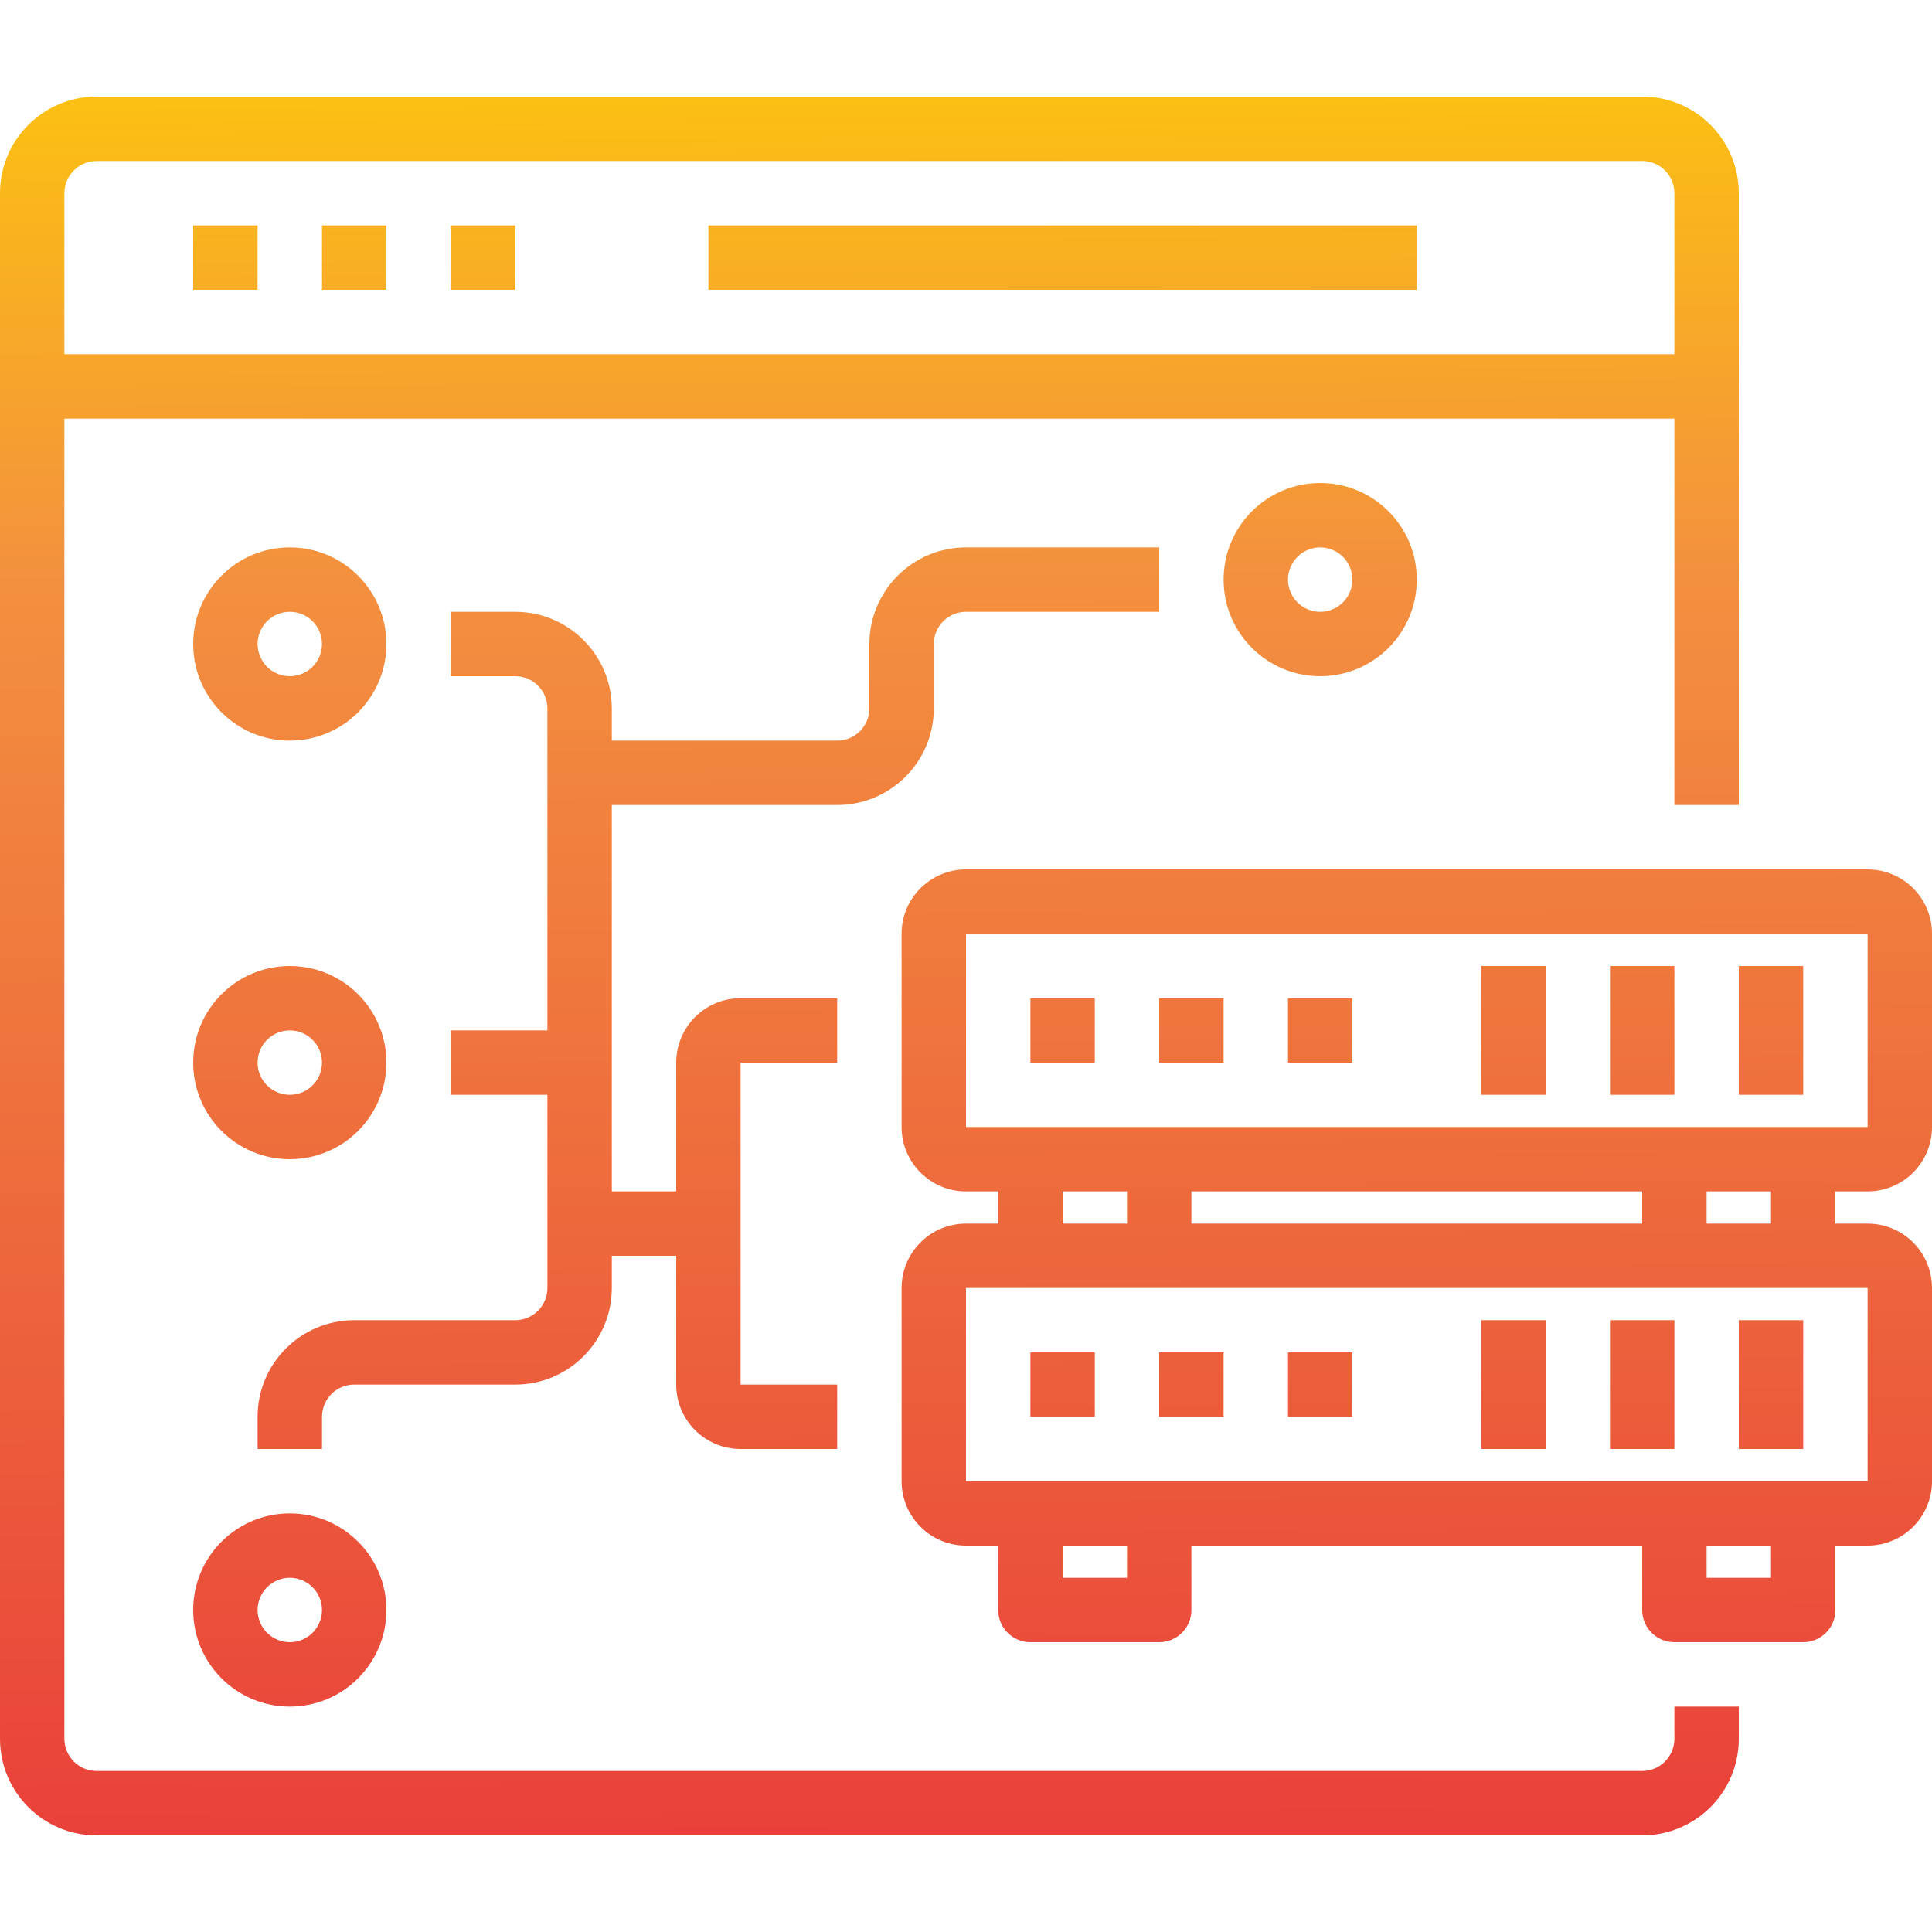 <svg height="480pt" viewBox="0 -24 480 480" width="480pt" xmlns="http://www.w3.org/2000/svg" xmlns:xlink="http://www.w3.org/1999/xlink"><linearGradient id="a"><stop offset="0" stop-color="#e93e3a"/><stop offset=".35" stop-color="#ed683c"/><stop offset=".7" stop-color="#f3903f"/><stop offset="1" stop-color="#fdc70c"/></linearGradient><linearGradient id="b" gradientUnits="userSpaceOnUse" x1="217.144" x2="214.816" xlink:href="#a" y1="443.208" y2="-18.696"/><linearGradient id="c" gradientUnits="userSpaceOnUse" x1="58.04" x2="55.704" xlink:href="#a" y1="444.008" y2="-17.888"/><linearGradient id="d" gradientUnits="userSpaceOnUse" x1="90.04" x2="87.704" xlink:href="#a" y1="443.848" y2="-18.048"/><linearGradient id="e" gradientUnits="userSpaceOnUse" x1="122.04" x2="119.704" xlink:href="#a" y1="443.688" y2="-18.216"/><linearGradient id="f" gradientUnits="userSpaceOnUse" x1="266.032" x2="263.704" xlink:href="#a" y1="442.96" y2="-18.936"/><linearGradient id="g" gradientUnits="userSpaceOnUse" x1="264.624" x2="262.288" xlink:href="#a" y1="442.968" y2="-18.936"/><linearGradient id="h" gradientUnits="userSpaceOnUse" x1="296.624" x2="294.288" xlink:href="#a" y1="442.8" y2="-19.096"/><linearGradient id="i" gradientUnits="userSpaceOnUse" x1="328.616" x2="326.288" xlink:href="#a" y1="442.64" y2="-19.256"/><linearGradient id="j" gradientUnits="userSpaceOnUse" x1="376.616" x2="374.288" xlink:href="#a" y1="442.4" y2="-19.496"/><linearGradient id="k" gradientUnits="userSpaceOnUse" x1="408.616" x2="406.288" xlink:href="#a" y1="442.24" y2="-19.656"/><linearGradient id="l" gradientUnits="userSpaceOnUse" x1="440.616" x2="438.28" xlink:href="#a" y1="442.072" y2="-19.824"/><linearGradient id="m" gradientUnits="userSpaceOnUse" x1="352.84" x2="350.512" xlink:href="#a" y1="442.52" y2="-19.376"/><linearGradient id="n" gradientUnits="userSpaceOnUse" x1="265.064" x2="262.736" xlink:href="#a" y1="442.96" y2="-18.936"/><linearGradient id="o" gradientUnits="userSpaceOnUse" x1="297.064" x2="294.728" xlink:href="#a" y1="442.8" y2="-19.096"/><linearGradient id="p" gradientUnits="userSpaceOnUse" x1="329.064" x2="326.728" xlink:href="#a" y1="442.64" y2="-19.256"/><linearGradient id="q" gradientUnits="userSpaceOnUse" x1="377.064" x2="374.728" xlink:href="#a" y1="442.4" y2="-19.504"/><linearGradient id="r" gradientUnits="userSpaceOnUse" x1="409.064" x2="406.728" xlink:href="#a" y1="442.232" y2="-19.664"/><linearGradient id="s" gradientUnits="userSpaceOnUse" x1="441.064" x2="438.728" xlink:href="#a" y1="442.072" y2="-19.824"/><linearGradient id="t" gradientUnits="userSpaceOnUse" x1="73.552" x2="71.224" xlink:href="#a" y1="443.928" y2="-17.968"/><linearGradient id="u" gradientUnits="userSpaceOnUse" x1="72.344" x2="70.008" xlink:href="#a" y1="443.936" y2="-17.96"/><linearGradient id="v" gradientUnits="userSpaceOnUse" x1="177.112" x2="174.776" xlink:href="#a" y1="443.408" y2="-18.488"/><linearGradient id="w" gradientUnits="userSpaceOnUse" x1="329.632" x2="327.296" xlink:href="#a" y1="442.64" y2="-19.264"/><linearGradient id="x" gradientUnits="userSpaceOnUse" x1="73.032" x2="70.696" xlink:href="#a" y1="443.936" y2="-17.968"/><path d="m416 408c0 4.418-3.582 8-8 8h-384c-4.418 0-8-3.582-8-8v-328h400v96h16v-152c0-13.254-10.746-24-24-24h-384c-13.254 0-24 10.746-24 24v384c0 13.254 10.746 24 24 24h384c13.254 0 24-10.746 24-24v-8h-16zm-392-392h384c4.418 0 8 3.582 8 8v40h-400v-40c0-4.418 3.582-8 8-8zm0 0" fill="url(#b)"/><path d="m48 32h16v16h-16zm0 0" fill="url(#c)"/><path d="m80 32h16v16h-16zm0 0" fill="url(#d)"/><path d="m112 32h16v16h-16zm0 0" fill="url(#e)"/><path d="m176 32h176v16h-176zm0 0" fill="url(#f)"/><path d="m256 312h16v16h-16zm0 0" fill="url(#g)"/><path d="m288 312h16v16h-16zm0 0" fill="url(#h)"/><path d="m320 312h16v16h-16zm0 0" fill="url(#i)"/><path d="m368 304h16v32h-16zm0 0" fill="url(#j)"/><path d="m400 304h16v32h-16zm0 0" fill="url(#k)"/><path d="m432 304h16v32h-16zm0 0" fill="url(#l)"/><path d="m464 272c8.836 0 16-7.164 16-16v-48c0-8.836-7.164-16-16-16h-224c-8.836 0-16 7.164-16 16v48c0 8.836 7.164 16 16 16h8v8h-8c-8.836 0-16 7.164-16 16v48c0 8.836 7.164 16 16 16h8v16c0 4.418 3.582 8 8 8h32c4.418 0 8-3.582 8-8v-16h112v16c0 4.418 3.582 8 8 8h32c4.418 0 8-3.582 8-8v-16h8c8.836 0 16-7.164 16-16v-48c0-8.836-7.164-16-16-16h-8v-8zm-224-64h224v48h-224zm56 72v-8h112v8zm-32-8h16v8h-16zm16 96h-16v-8h16zm160 0h-16v-8h16zm24-24h-224v-48h224zm-24-64h-16v-8h16zm0 0" fill="url(#m)"/><path d="m256 224h16v16h-16zm0 0" fill="url(#n)"/><path d="m288 224h16v16h-16zm0 0" fill="url(#o)"/><path d="m320 224h16v16h-16zm0 0" fill="url(#p)"/><path d="m368 216h16v32h-16zm0 0" fill="url(#q)"/><path d="m400 216h16v32h-16zm0 0" fill="url(#r)"/><path d="m432 216h16v32h-16zm0 0" fill="url(#s)"/><path d="m72 160c13.254 0 24-10.746 24-24s-10.746-24-24-24-24 10.746-24 24 10.746 24 24 24zm0-32c4.418 0 8 3.582 8 8s-3.582 8-8 8-8-3.582-8-8 3.582-8 8-8zm0 0" fill="url(#t)"/><path d="m72 400c13.254 0 24-10.746 24-24s-10.746-24-24-24-24 10.746-24 24 10.746 24 24 24zm0-32c4.418 0 8 3.582 8 8s-3.582 8-8 8-8-3.582-8-8 3.582-8 8-8zm0 0" fill="url(#u)"/><path d="m152 176h56c13.254 0 24-10.746 24-24v-16c0-4.418 3.582-8 8-8h48v-16h-48c-13.254 0-24 10.746-24 24v16c0 4.418-3.582 8-8 8h-56v-8c0-13.254-10.746-24-24-24h-16v16h16c4.418 0 8 3.582 8 8v80h-24v16h24v48c0 4.418-3.582 8-8 8h-40c-13.254 0-24 10.746-24 24v8h16v-8c0-4.418 3.582-8 8-8h40c13.254 0 24-10.746 24-24v-8h16v32c0 8.836 7.164 16 16 16h24v-16h-24v-80h24v-16h-24c-8.836 0-16 7.164-16 16v32h-16zm0 0" fill="url(#v)"/><path d="m304 120c0 13.254 10.746 24 24 24s24-10.746 24-24-10.746-24-24-24-24 10.746-24 24zm32 0c0 4.418-3.582 8-8 8s-8-3.582-8-8 3.582-8 8-8 8 3.582 8 8zm0 0" fill="url(#w)"/><path d="m72 264c13.254 0 24-10.746 24-24s-10.746-24-24-24-24 10.746-24 24 10.746 24 24 24zm0-32c4.418 0 8 3.582 8 8s-3.582 8-8 8-8-3.582-8-8 3.582-8 8-8zm0 0" fill="url(#x)"/></svg>
